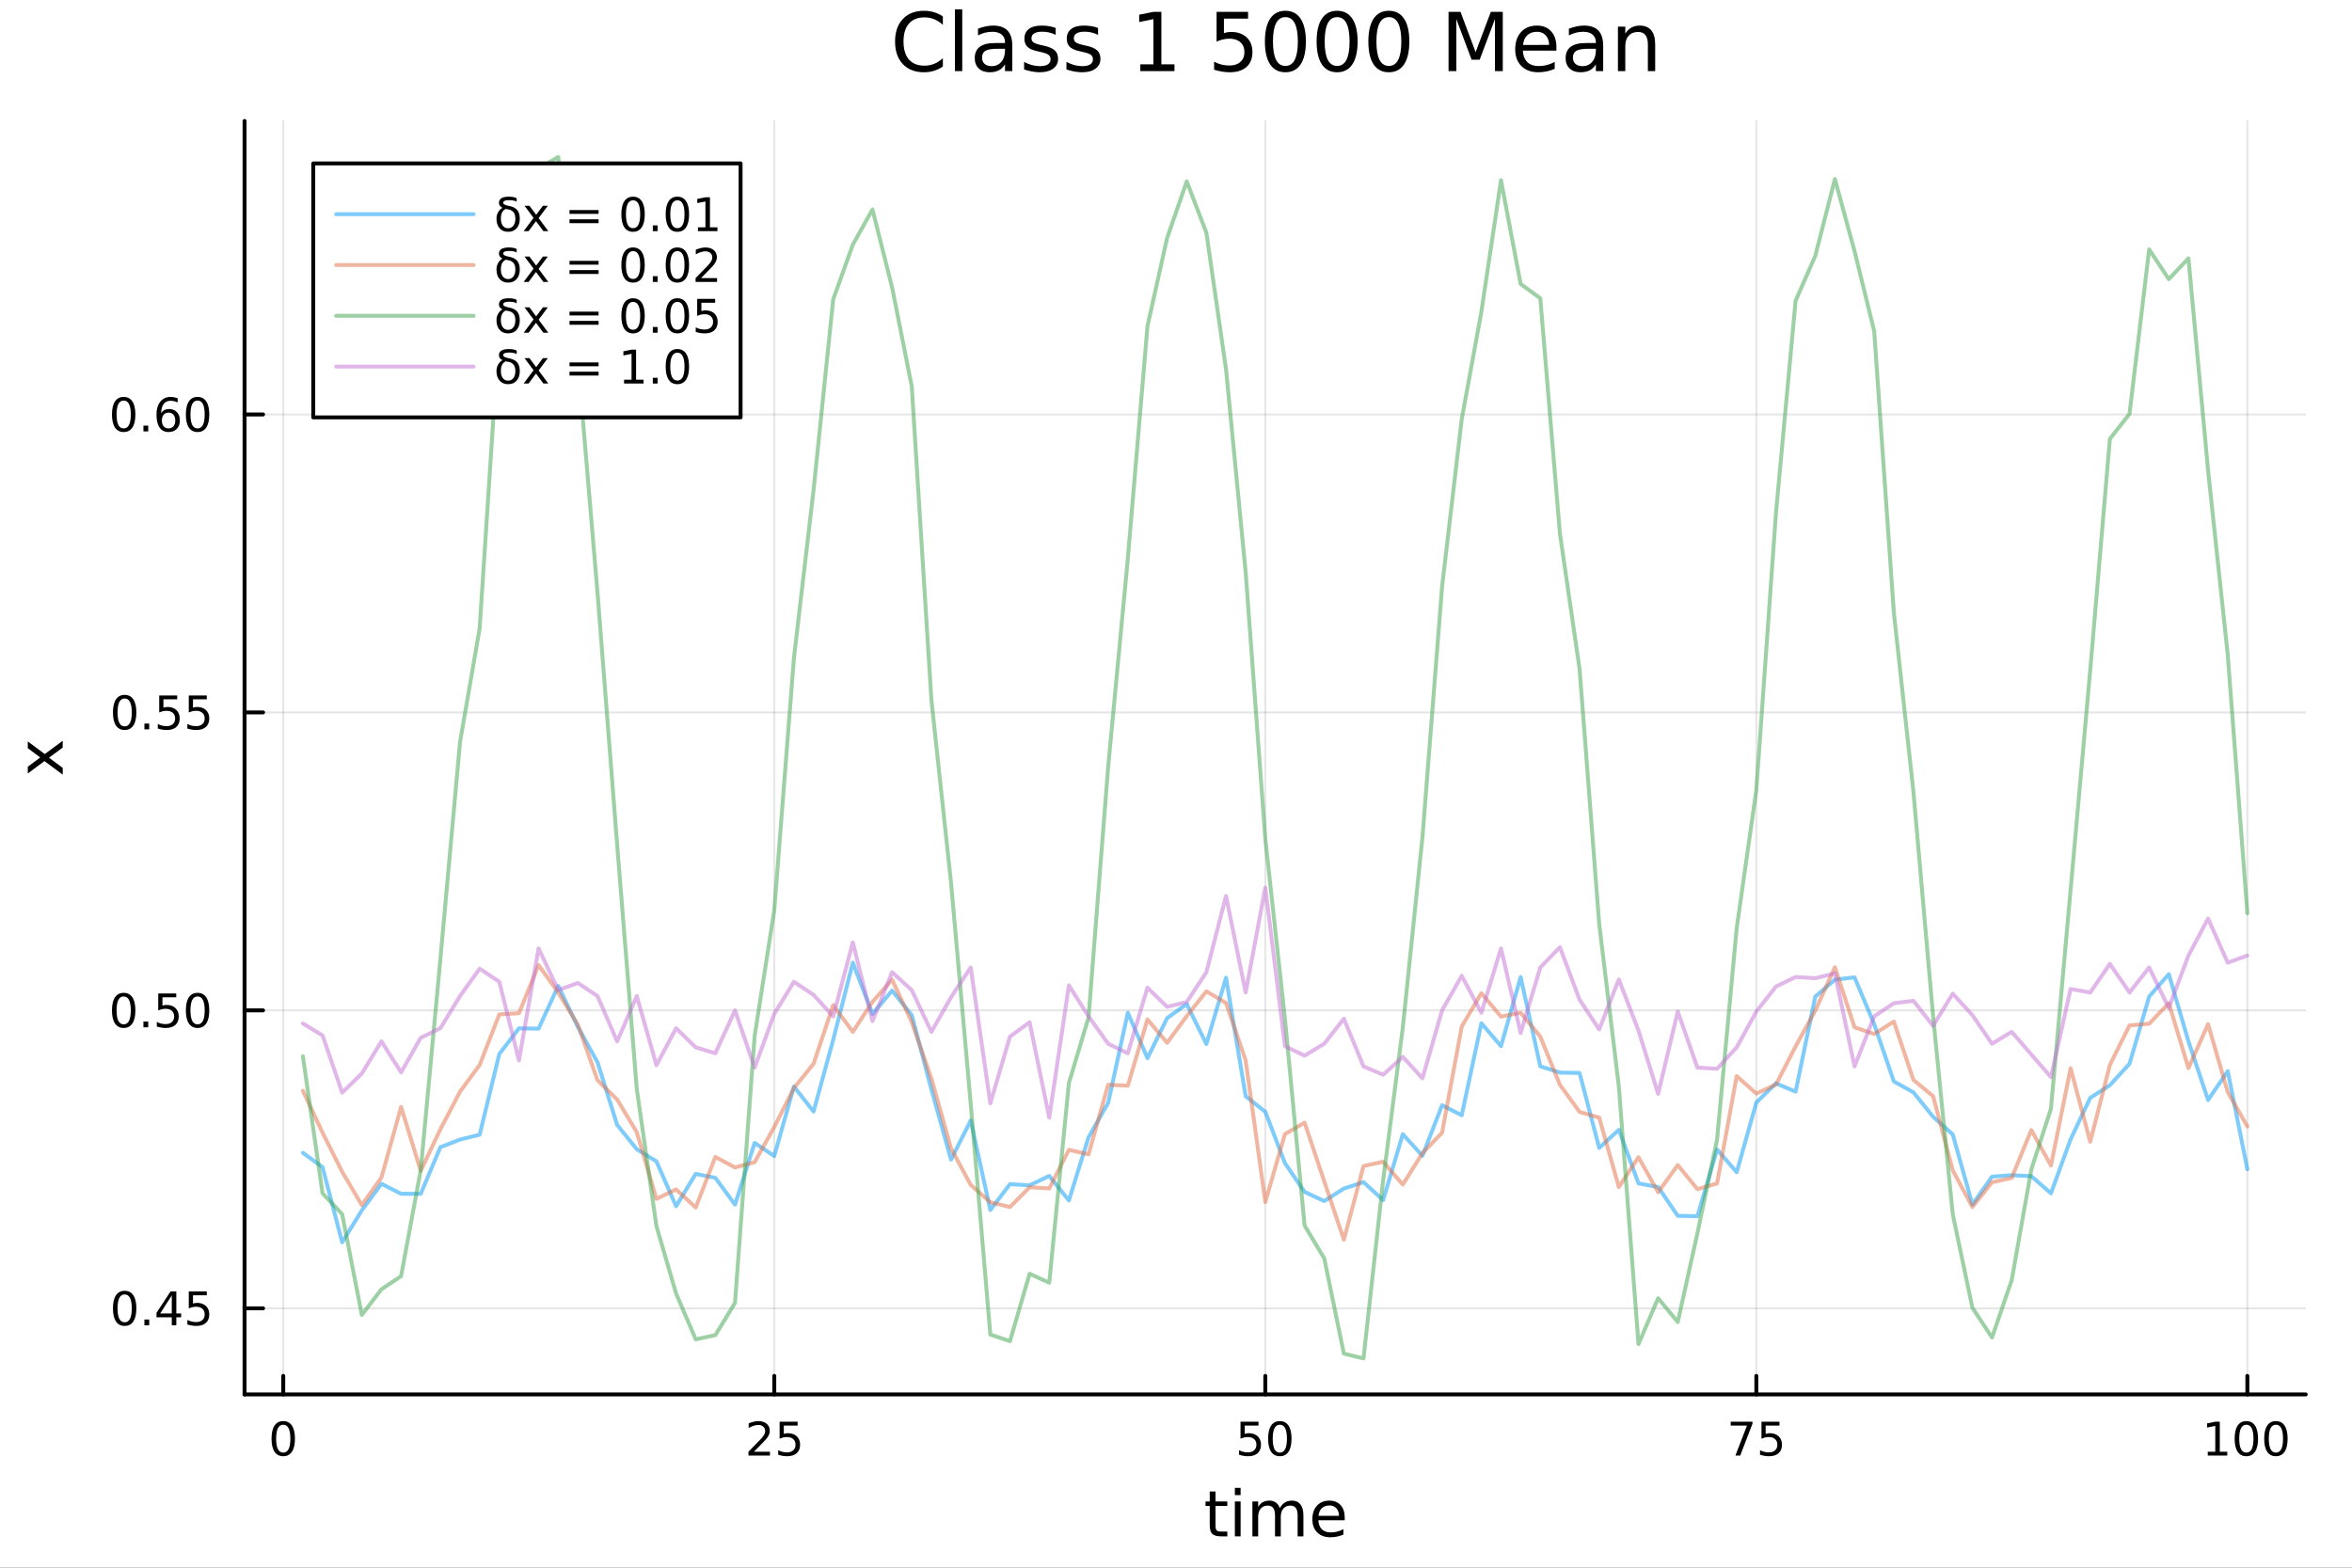 <?xml version="1.0" encoding="utf-8"?>
<svg xmlns="http://www.w3.org/2000/svg" xmlns:xlink="http://www.w3.org/1999/xlink" width="600" height="400" viewBox="0 0 2400 1600">
<rect x="0" y="0" width="2400" height="1600" fill="#333333" stroke="none"/>
<defs>
  <clipPath id="clip030">
    <rect x="0" y="0" width="2400" height="1600"/>
  </clipPath>
</defs>
<path clip-path="url(#clip030)" d="M0 1600 L2400 1600 L2400 8.88178e-14 L0 8.88178e-14  Z" fill="#ffffff" fill-rule="evenodd" fill-opacity="1"/>
<defs>
  <clipPath id="clip031">
    <rect x="480" y="0" width="1681" height="1600"/>
  </clipPath>
</defs>
<path clip-path="url(#clip030)" d="M249.542 1423.18 L2352.76 1423.18 L2352.76 123.472 L249.542 123.472  Z" fill="#ffffff" fill-rule="evenodd" fill-opacity="1"/>
<defs>
  <clipPath id="clip032">
    <rect x="249" y="123" width="2104" height="1301"/>
  </clipPath>
</defs>
<polyline clip-path="url(#clip032)" style="stroke:#000000; stroke-linecap:round; stroke-linejoin:round; stroke-width:2; stroke-opacity:0.1; fill:none" points="289.025,1423.18 289.025,123.472 "/>
<polyline clip-path="url(#clip032)" style="stroke:#000000; stroke-linecap:round; stroke-linejoin:round; stroke-width:2; stroke-opacity:0.1; fill:none" points="790.076,1423.18 790.076,123.472 "/>
<polyline clip-path="url(#clip032)" style="stroke:#000000; stroke-linecap:round; stroke-linejoin:round; stroke-width:2; stroke-opacity:0.1; fill:none" points="1291.13,1423.18 1291.13,123.472 "/>
<polyline clip-path="url(#clip032)" style="stroke:#000000; stroke-linecap:round; stroke-linejoin:round; stroke-width:2; stroke-opacity:0.1; fill:none" points="1792.18,1423.18 1792.18,123.472 "/>
<polyline clip-path="url(#clip032)" style="stroke:#000000; stroke-linecap:round; stroke-linejoin:round; stroke-width:2; stroke-opacity:0.1; fill:none" points="2293.23,1423.18 2293.23,123.472 "/>
<polyline clip-path="url(#clip030)" style="stroke:#000000; stroke-linecap:round; stroke-linejoin:round; stroke-width:4; stroke-opacity:1; fill:none" points="249.542,1423.18 2352.76,1423.18 "/>
<polyline clip-path="url(#clip030)" style="stroke:#000000; stroke-linecap:round; stroke-linejoin:round; stroke-width:4; stroke-opacity:1; fill:none" points="289.025,1423.18 289.025,1404.28 "/>
<polyline clip-path="url(#clip030)" style="stroke:#000000; stroke-linecap:round; stroke-linejoin:round; stroke-width:4; stroke-opacity:1; fill:none" points="790.076,1423.18 790.076,1404.28 "/>
<polyline clip-path="url(#clip030)" style="stroke:#000000; stroke-linecap:round; stroke-linejoin:round; stroke-width:4; stroke-opacity:1; fill:none" points="1291.13,1423.18 1291.13,1404.28 "/>
<polyline clip-path="url(#clip030)" style="stroke:#000000; stroke-linecap:round; stroke-linejoin:round; stroke-width:4; stroke-opacity:1; fill:none" points="1792.18,1423.18 1792.18,1404.28 "/>
<polyline clip-path="url(#clip030)" style="stroke:#000000; stroke-linecap:round; stroke-linejoin:round; stroke-width:4; stroke-opacity:1; fill:none" points="2293.23,1423.18 2293.23,1404.28 "/>
<path clip-path="url(#clip030)" d="M289.025 1454.1 Q285.414 1454.1 283.585 1457.66 Q281.78 1461.2 281.78 1468.33 Q281.78 1475.44 283.585 1479.01 Q285.414 1482.55 289.025 1482.55 Q292.659 1482.55 294.465 1479.01 Q296.293 1475.44 296.293 1468.33 Q296.293 1461.2 294.465 1457.66 Q292.659 1454.1 289.025 1454.1 M289.025 1450.39 Q294.835 1450.39 297.891 1455 Q300.969 1459.58 300.969 1468.33 Q300.969 1477.06 297.891 1481.67 Q294.835 1486.25 289.025 1486.25 Q283.215 1486.25 280.136 1481.67 Q277.081 1477.06 277.081 1468.33 Q277.081 1459.58 280.136 1455 Q283.215 1450.39 289.025 1450.39 Z" fill="#000000" fill-rule="nonzero" fill-opacity="1" /><path clip-path="url(#clip030)" d="M769.347 1481.64 L785.667 1481.64 L785.667 1485.58 L763.722 1485.58 L763.722 1481.64 Q766.384 1478.89 770.968 1474.26 Q775.574 1469.61 776.755 1468.27 Q779 1465.74 779.88 1464.01 Q780.782 1462.25 780.782 1460.56 Q780.782 1457.8 778.838 1456.07 Q776.917 1454.33 773.815 1454.33 Q771.616 1454.33 769.162 1455.09 Q766.732 1455.86 763.954 1457.41 L763.954 1452.69 Q766.778 1451.55 769.232 1450.97 Q771.685 1450.39 773.722 1450.39 Q779.093 1450.39 782.287 1453.08 Q785.482 1455.77 785.482 1460.26 Q785.482 1462.39 784.671 1464.31 Q783.884 1466.2 781.778 1468.8 Q781.199 1469.47 778.097 1472.69 Q774.995 1475.88 769.347 1481.64 Z" fill="#000000" fill-rule="nonzero" fill-opacity="1" /><path clip-path="url(#clip030)" d="M795.528 1451.02 L813.884 1451.02 L813.884 1454.96 L799.81 1454.96 L799.81 1463.43 Q800.829 1463.08 801.847 1462.92 Q802.866 1462.73 803.884 1462.73 Q809.671 1462.73 813.051 1465.9 Q816.43 1469.08 816.43 1474.49 Q816.43 1480.07 812.958 1483.17 Q809.486 1486.25 803.167 1486.25 Q800.991 1486.25 798.722 1485.88 Q796.477 1485.51 794.069 1484.77 L794.069 1480.07 Q796.153 1481.2 798.375 1481.76 Q800.597 1482.32 803.074 1482.32 Q807.079 1482.32 809.417 1480.21 Q811.755 1478.1 811.755 1474.49 Q811.755 1470.88 809.417 1468.77 Q807.079 1466.67 803.074 1466.67 Q801.199 1466.67 799.324 1467.08 Q797.472 1467.5 795.528 1468.38 L795.528 1451.02 Z" fill="#000000" fill-rule="nonzero" fill-opacity="1" /><path clip-path="url(#clip030)" d="M1265.83 1451.02 L1284.18 1451.02 L1284.18 1454.96 L1270.11 1454.96 L1270.11 1463.43 Q1271.13 1463.08 1272.15 1462.92 Q1273.17 1462.73 1274.18 1462.73 Q1279.97 1462.73 1283.35 1465.9 Q1286.73 1469.08 1286.73 1474.49 Q1286.73 1480.07 1283.26 1483.17 Q1279.79 1486.25 1273.47 1486.25 Q1271.29 1486.25 1269.02 1485.88 Q1266.78 1485.51 1264.37 1484.77 L1264.37 1480.07 Q1266.45 1481.2 1268.67 1481.76 Q1270.9 1482.32 1273.37 1482.32 Q1277.38 1482.32 1279.72 1480.21 Q1282.05 1478.1 1282.05 1474.49 Q1282.05 1470.88 1279.72 1468.77 Q1277.38 1466.67 1273.37 1466.67 Q1271.5 1466.67 1269.62 1467.08 Q1267.77 1467.5 1265.83 1468.38 L1265.83 1451.02 Z" fill="#000000" fill-rule="nonzero" fill-opacity="1" /><path clip-path="url(#clip030)" d="M1305.94 1454.1 Q1302.33 1454.1 1300.5 1457.66 Q1298.7 1461.2 1298.7 1468.33 Q1298.7 1475.44 1300.5 1479.01 Q1302.33 1482.55 1305.94 1482.55 Q1309.58 1482.55 1311.38 1479.01 Q1313.21 1475.44 1313.21 1468.33 Q1313.21 1461.2 1311.38 1457.66 Q1309.58 1454.1 1305.94 1454.1 M1305.94 1450.39 Q1311.75 1450.39 1314.81 1455 Q1317.89 1459.58 1317.89 1468.33 Q1317.89 1477.06 1314.81 1481.67 Q1311.75 1486.25 1305.94 1486.25 Q1300.13 1486.25 1297.05 1481.67 Q1294 1477.06 1294 1468.33 Q1294 1459.58 1297.05 1455 Q1300.13 1450.39 1305.94 1450.39 Z" fill="#000000" fill-rule="nonzero" fill-opacity="1" /><path clip-path="url(#clip030)" d="M1766.03 1451.02 L1788.26 1451.02 L1788.26 1453.01 L1775.71 1485.58 L1770.83 1485.58 L1782.63 1454.96 L1766.03 1454.96 L1766.03 1451.02 Z" fill="#000000" fill-rule="nonzero" fill-opacity="1" /><path clip-path="url(#clip030)" d="M1797.42 1451.02 L1815.78 1451.02 L1815.78 1454.96 L1801.7 1454.96 L1801.7 1463.43 Q1802.72 1463.08 1803.74 1462.92 Q1804.76 1462.73 1805.78 1462.73 Q1811.57 1462.73 1814.95 1465.9 Q1818.33 1469.08 1818.33 1474.49 Q1818.33 1480.07 1814.85 1483.17 Q1811.38 1486.25 1805.06 1486.25 Q1802.89 1486.25 1800.62 1485.88 Q1798.37 1485.51 1795.96 1484.77 L1795.96 1480.07 Q1798.05 1481.2 1800.27 1481.76 Q1802.49 1482.32 1804.97 1482.32 Q1808.97 1482.32 1811.31 1480.21 Q1813.65 1478.1 1813.65 1474.49 Q1813.65 1470.88 1811.31 1468.77 Q1808.97 1466.67 1804.97 1466.67 Q1803.09 1466.67 1801.22 1467.08 Q1799.37 1467.5 1797.42 1468.38 L1797.42 1451.02 Z" fill="#000000" fill-rule="nonzero" fill-opacity="1" /><path clip-path="url(#clip030)" d="M2252.84 1481.64 L2260.48 1481.64 L2260.48 1455.28 L2252.17 1456.95 L2252.17 1452.69 L2260.43 1451.02 L2265.11 1451.02 L2265.11 1481.64 L2272.74 1481.64 L2272.74 1485.58 L2252.84 1485.58 L2252.84 1481.64 Z" fill="#000000" fill-rule="nonzero" fill-opacity="1" /><path clip-path="url(#clip030)" d="M2292.19 1454.1 Q2288.58 1454.1 2286.75 1457.66 Q2284.94 1461.2 2284.94 1468.33 Q2284.94 1475.44 2286.75 1479.01 Q2288.58 1482.55 2292.19 1482.55 Q2295.82 1482.55 2297.63 1479.01 Q2299.46 1475.44 2299.46 1468.33 Q2299.46 1461.2 2297.63 1457.66 Q2295.82 1454.1 2292.19 1454.1 M2292.19 1450.39 Q2298 1450.39 2301.06 1455 Q2304.13 1459.58 2304.13 1468.33 Q2304.13 1477.06 2301.06 1481.67 Q2298 1486.25 2292.19 1486.25 Q2286.38 1486.25 2283.3 1481.67 Q2280.24 1477.06 2280.24 1468.33 Q2280.24 1459.58 2283.3 1455 Q2286.38 1450.39 2292.19 1450.39 Z" fill="#000000" fill-rule="nonzero" fill-opacity="1" /><path clip-path="url(#clip030)" d="M2322.35 1454.1 Q2318.74 1454.1 2316.91 1457.66 Q2315.11 1461.2 2315.11 1468.33 Q2315.11 1475.44 2316.91 1479.01 Q2318.74 1482.55 2322.35 1482.55 Q2325.99 1482.55 2327.79 1479.01 Q2329.62 1475.44 2329.62 1468.33 Q2329.62 1461.2 2327.79 1457.66 Q2325.99 1454.1 2322.35 1454.1 M2322.35 1450.39 Q2328.16 1450.39 2331.22 1455 Q2334.3 1459.58 2334.3 1468.33 Q2334.3 1477.06 2331.22 1481.67 Q2328.16 1486.25 2322.35 1486.25 Q2316.54 1486.25 2313.46 1481.67 Q2310.41 1477.06 2310.41 1468.33 Q2310.41 1459.58 2313.46 1455 Q2316.54 1450.39 2322.35 1450.39 Z" fill="#000000" fill-rule="nonzero" fill-opacity="1" /><path clip-path="url(#clip030)" d="M1240.31 1522.27 L1240.31 1532.4 L1252.37 1532.4 L1252.37 1536.95 L1240.31 1536.95 L1240.31 1556.3 Q1240.31 1560.66 1241.49 1561.9 Q1242.7 1563.14 1246.36 1563.14 L1252.37 1563.14 L1252.37 1568.04 L1246.36 1568.04 Q1239.58 1568.04 1237 1565.53 Q1234.42 1562.98 1234.42 1556.3 L1234.42 1536.95 L1230.12 1536.95 L1230.12 1532.4 L1234.42 1532.4 L1234.42 1522.27 L1240.31 1522.27 Z" fill="#000000" fill-rule="nonzero" fill-opacity="1" /><path clip-path="url(#clip030)" d="M1260.07 1532.4 L1265.93 1532.4 L1265.93 1568.04 L1260.07 1568.04 L1260.07 1532.4 M1260.07 1518.52 L1265.93 1518.52 L1265.93 1525.93 L1260.07 1525.93 L1260.07 1518.52 Z" fill="#000000" fill-rule="nonzero" fill-opacity="1" /><path clip-path="url(#clip030)" d="M1305.94 1539.24 Q1308.14 1535.29 1311.19 1533.41 Q1314.25 1531.54 1318.38 1531.54 Q1323.95 1531.54 1326.98 1535.45 Q1330 1539.33 1330 1546.53 L1330 1568.04 L1324.11 1568.04 L1324.11 1546.72 Q1324.11 1541.59 1322.3 1539.11 Q1320.48 1536.63 1316.76 1536.63 Q1312.21 1536.63 1309.57 1539.65 Q1306.93 1542.68 1306.93 1547.9 L1306.93 1568.04 L1301.04 1568.04 L1301.04 1546.72 Q1301.04 1541.56 1299.22 1539.11 Q1297.41 1536.63 1293.62 1536.63 Q1289.13 1536.63 1286.49 1539.68 Q1283.85 1542.71 1283.85 1547.9 L1283.85 1568.04 L1277.96 1568.04 L1277.96 1532.4 L1283.85 1532.4 L1283.85 1537.93 Q1285.86 1534.66 1288.66 1533.1 Q1291.46 1531.54 1295.31 1531.54 Q1299.19 1531.54 1301.9 1533.51 Q1304.63 1535.48 1305.94 1539.24 Z" fill="#000000" fill-rule="nonzero" fill-opacity="1" /><path clip-path="url(#clip030)" d="M1372.17 1548.76 L1372.17 1551.62 L1345.25 1551.62 Q1345.63 1557.67 1348.88 1560.85 Q1352.15 1564 1357.98 1564 Q1361.35 1564 1364.5 1563.17 Q1367.69 1562.35 1370.81 1560.69 L1370.81 1566.23 Q1367.65 1567.57 1364.34 1568.27 Q1361.03 1568.97 1357.63 1568.97 Q1349.1 1568.97 1344.1 1564 Q1339.14 1559.04 1339.14 1550.57 Q1339.14 1541.82 1343.85 1536.69 Q1348.59 1531.54 1356.61 1531.54 Q1363.8 1531.54 1367.97 1536.18 Q1372.17 1540.8 1372.17 1548.76 M1366.32 1547.04 Q1366.25 1542.23 1363.61 1539.37 Q1361 1536.5 1356.67 1536.5 Q1351.77 1536.5 1348.81 1539.27 Q1345.88 1542.04 1345.44 1547.07 L1366.32 1547.04 Z" fill="#000000" fill-rule="nonzero" fill-opacity="1" /><polyline clip-path="url(#clip032)" style="stroke:#000000; stroke-linecap:round; stroke-linejoin:round; stroke-width:2; stroke-opacity:0.1; fill:none" points="249.542,1335.31 2352.76,1335.31 "/>
<polyline clip-path="url(#clip032)" style="stroke:#000000; stroke-linecap:round; stroke-linejoin:round; stroke-width:2; stroke-opacity:0.1; fill:none" points="249.542,1031.2 2352.76,1031.2 "/>
<polyline clip-path="url(#clip032)" style="stroke:#000000; stroke-linecap:round; stroke-linejoin:round; stroke-width:2; stroke-opacity:0.1; fill:none" points="249.542,727.102 2352.76,727.102 "/>
<polyline clip-path="url(#clip032)" style="stroke:#000000; stroke-linecap:round; stroke-linejoin:round; stroke-width:2; stroke-opacity:0.1; fill:none" points="249.542,423 2352.76,423 "/>
<polyline clip-path="url(#clip030)" style="stroke:#000000; stroke-linecap:round; stroke-linejoin:round; stroke-width:4; stroke-opacity:1; fill:none" points="249.542,1423.18 249.542,123.472 "/>
<polyline clip-path="url(#clip030)" style="stroke:#000000; stroke-linecap:round; stroke-linejoin:round; stroke-width:4; stroke-opacity:1; fill:none" points="249.542,1335.31 268.44,1335.31 "/>
<polyline clip-path="url(#clip030)" style="stroke:#000000; stroke-linecap:round; stroke-linejoin:round; stroke-width:4; stroke-opacity:1; fill:none" points="249.542,1031.2 268.44,1031.2 "/>
<polyline clip-path="url(#clip030)" style="stroke:#000000; stroke-linecap:round; stroke-linejoin:round; stroke-width:4; stroke-opacity:1; fill:none" points="249.542,727.102 268.44,727.102 "/>
<polyline clip-path="url(#clip030)" style="stroke:#000000; stroke-linecap:round; stroke-linejoin:round; stroke-width:4; stroke-opacity:1; fill:none" points="249.542,423 268.44,423 "/>
<path clip-path="url(#clip030)" d="M127.2 1321.11 Q123.589 1321.11 121.76 1324.67 Q119.955 1328.21 119.955 1335.34 Q119.955 1342.45 121.76 1346.01 Q123.589 1349.55 127.2 1349.55 Q130.834 1349.55 132.64 1346.01 Q134.468 1342.45 134.468 1335.34 Q134.468 1328.21 132.64 1324.67 Q130.834 1321.11 127.2 1321.11 M127.2 1317.4 Q133.01 1317.4 136.066 1322.01 Q139.144 1326.59 139.144 1335.34 Q139.144 1344.07 136.066 1348.67 Q133.01 1353.26 127.2 1353.26 Q121.39 1353.26 118.311 1348.67 Q115.256 1344.07 115.256 1335.34 Q115.256 1326.59 118.311 1322.01 Q121.39 1317.4 127.2 1317.4 Z" fill="#000000" fill-rule="nonzero" fill-opacity="1" /><path clip-path="url(#clip030)" d="M147.362 1346.71 L152.246 1346.71 L152.246 1352.59 L147.362 1352.59 L147.362 1346.71 Z" fill="#000000" fill-rule="nonzero" fill-opacity="1" /><path clip-path="url(#clip030)" d="M175.278 1322.1 L163.473 1340.55 L175.278 1340.55 L175.278 1322.1 M174.052 1318.03 L179.931 1318.03 L179.931 1340.55 L184.862 1340.55 L184.862 1344.44 L179.931 1344.44 L179.931 1352.59 L175.278 1352.59 L175.278 1344.44 L159.677 1344.44 L159.677 1339.92 L174.052 1318.03 Z" fill="#000000" fill-rule="nonzero" fill-opacity="1" /><path clip-path="url(#clip030)" d="M192.639 1318.03 L210.996 1318.03 L210.996 1321.96 L196.922 1321.96 L196.922 1330.43 Q197.94 1330.09 198.959 1329.92 Q199.977 1329.74 200.996 1329.74 Q206.783 1329.74 210.162 1332.91 Q213.542 1336.08 213.542 1341.5 Q213.542 1347.08 210.07 1350.18 Q206.598 1353.26 200.278 1353.26 Q198.102 1353.26 195.834 1352.89 Q193.588 1352.52 191.181 1351.78 L191.181 1347.08 Q193.264 1348.21 195.487 1348.77 Q197.709 1349.32 200.186 1349.32 Q204.19 1349.32 206.528 1347.22 Q208.866 1345.11 208.866 1341.5 Q208.866 1337.89 206.528 1335.78 Q204.19 1333.67 200.186 1333.67 Q198.311 1333.67 196.436 1334.09 Q194.584 1334.51 192.639 1335.39 L192.639 1318.03 Z" fill="#000000" fill-rule="nonzero" fill-opacity="1" /><path clip-path="url(#clip030)" d="M126.205 1017 Q122.593 1017 120.765 1020.57 Q118.959 1024.11 118.959 1031.24 Q118.959 1038.35 120.765 1041.91 Q122.593 1045.45 126.205 1045.45 Q129.839 1045.45 131.644 1041.91 Q133.473 1038.35 133.473 1031.24 Q133.473 1024.11 131.644 1020.57 Q129.839 1017 126.205 1017 M126.205 1013.3 Q132.015 1013.3 135.07 1017.91 Q138.149 1022.49 138.149 1031.24 Q138.149 1039.97 135.07 1044.57 Q132.015 1049.16 126.205 1049.16 Q120.394 1049.16 117.316 1044.57 Q114.26 1039.97 114.26 1031.24 Q114.26 1022.49 117.316 1017.91 Q120.394 1013.3 126.205 1013.3 Z" fill="#000000" fill-rule="nonzero" fill-opacity="1" /><path clip-path="url(#clip030)" d="M146.366 1042.6 L151.251 1042.6 L151.251 1048.48 L146.366 1048.48 L146.366 1042.6 Z" fill="#000000" fill-rule="nonzero" fill-opacity="1" /><path clip-path="url(#clip030)" d="M161.482 1013.92 L179.839 1013.92 L179.839 1017.86 L165.765 1017.86 L165.765 1026.33 Q166.783 1025.98 167.802 1025.82 Q168.82 1025.64 169.839 1025.64 Q175.626 1025.64 179.005 1028.81 Q182.385 1031.98 182.385 1037.4 Q182.385 1042.98 178.913 1046.08 Q175.44 1049.16 169.121 1049.16 Q166.945 1049.16 164.677 1048.79 Q162.431 1048.42 160.024 1047.67 L160.024 1042.98 Q162.107 1044.11 164.329 1044.67 Q166.552 1045.22 169.028 1045.22 Q173.033 1045.22 175.371 1043.11 Q177.709 1041.01 177.709 1037.4 Q177.709 1033.79 175.371 1031.68 Q173.033 1029.57 169.028 1029.57 Q167.153 1029.57 165.278 1029.99 Q163.427 1030.41 161.482 1031.29 L161.482 1013.92 Z" fill="#000000" fill-rule="nonzero" fill-opacity="1" /><path clip-path="url(#clip030)" d="M201.598 1017 Q197.987 1017 196.158 1020.57 Q194.352 1024.11 194.352 1031.24 Q194.352 1038.35 196.158 1041.91 Q197.987 1045.45 201.598 1045.45 Q205.232 1045.45 207.037 1041.91 Q208.866 1038.35 208.866 1031.24 Q208.866 1024.11 207.037 1020.57 Q205.232 1017 201.598 1017 M201.598 1013.3 Q207.408 1013.3 210.463 1017.91 Q213.542 1022.49 213.542 1031.24 Q213.542 1039.97 210.463 1044.57 Q207.408 1049.16 201.598 1049.16 Q195.787 1049.16 192.709 1044.57 Q189.653 1039.97 189.653 1031.24 Q189.653 1022.49 192.709 1017.91 Q195.787 1013.3 201.598 1013.3 Z" fill="#000000" fill-rule="nonzero" fill-opacity="1" /><path clip-path="url(#clip030)" d="M127.2 712.901 Q123.589 712.901 121.76 716.466 Q119.955 720.008 119.955 727.137 Q119.955 734.244 121.76 737.808 Q123.589 741.35 127.2 741.35 Q130.834 741.35 132.64 737.808 Q134.468 734.244 134.468 727.137 Q134.468 720.008 132.64 716.466 Q130.834 712.901 127.2 712.901 M127.2 709.197 Q133.01 709.197 136.066 713.804 Q139.144 718.387 139.144 727.137 Q139.144 735.864 136.066 740.47 Q133.01 745.054 127.2 745.054 Q121.39 745.054 118.311 740.47 Q115.256 735.864 115.256 727.137 Q115.256 718.387 118.311 713.804 Q121.39 709.197 127.2 709.197 Z" fill="#000000" fill-rule="nonzero" fill-opacity="1" /><path clip-path="url(#clip030)" d="M147.362 738.503 L152.246 738.503 L152.246 744.382 L147.362 744.382 L147.362 738.503 Z" fill="#000000" fill-rule="nonzero" fill-opacity="1" /><path clip-path="url(#clip030)" d="M162.477 709.822 L180.834 709.822 L180.834 713.758 L166.76 713.758 L166.76 722.23 Q167.778 721.883 168.797 721.721 Q169.815 721.535 170.834 721.535 Q176.621 721.535 180.001 724.707 Q183.38 727.878 183.38 733.295 Q183.38 738.873 179.908 741.975 Q176.436 745.054 170.116 745.054 Q167.94 745.054 165.672 744.683 Q163.427 744.313 161.019 743.572 L161.019 738.873 Q163.102 740.008 165.325 740.563 Q167.547 741.119 170.024 741.119 Q174.028 741.119 176.366 739.012 Q178.704 736.906 178.704 733.295 Q178.704 729.683 176.366 727.577 Q174.028 725.471 170.024 725.471 Q168.149 725.471 166.274 725.887 Q164.422 726.304 162.477 727.183 L162.477 709.822 Z" fill="#000000" fill-rule="nonzero" fill-opacity="1" /><path clip-path="url(#clip030)" d="M192.639 709.822 L210.996 709.822 L210.996 713.758 L196.922 713.758 L196.922 722.23 Q197.94 721.883 198.959 721.721 Q199.977 721.535 200.996 721.535 Q206.783 721.535 210.162 724.707 Q213.542 727.878 213.542 733.295 Q213.542 738.873 210.07 741.975 Q206.598 745.054 200.278 745.054 Q198.102 745.054 195.834 744.683 Q193.588 744.313 191.181 743.572 L191.181 738.873 Q193.264 740.008 195.487 740.563 Q197.709 741.119 200.186 741.119 Q204.19 741.119 206.528 739.012 Q208.866 736.906 208.866 733.295 Q208.866 729.683 206.528 727.577 Q204.19 725.471 200.186 725.471 Q198.311 725.471 196.436 725.887 Q194.584 726.304 192.639 727.183 L192.639 709.822 Z" fill="#000000" fill-rule="nonzero" fill-opacity="1" /><path clip-path="url(#clip030)" d="M126.205 408.799 Q122.593 408.799 120.765 412.364 Q118.959 415.906 118.959 423.035 Q118.959 430.142 120.765 433.706 Q122.593 437.248 126.205 437.248 Q129.839 437.248 131.644 433.706 Q133.473 430.142 133.473 423.035 Q133.473 415.906 131.644 412.364 Q129.839 408.799 126.205 408.799 M126.205 405.095 Q132.015 405.095 135.07 409.702 Q138.149 414.285 138.149 423.035 Q138.149 431.762 135.07 436.368 Q132.015 440.952 126.205 440.952 Q120.394 440.952 117.316 436.368 Q114.26 431.762 114.26 423.035 Q114.26 414.285 117.316 409.702 Q120.394 405.095 126.205 405.095 Z" fill="#000000" fill-rule="nonzero" fill-opacity="1" /><path clip-path="url(#clip030)" d="M146.366 434.401 L151.251 434.401 L151.251 440.28 L146.366 440.28 L146.366 434.401 Z" fill="#000000" fill-rule="nonzero" fill-opacity="1" /><path clip-path="url(#clip030)" d="M172.014 421.137 Q168.866 421.137 167.015 423.29 Q165.186 425.443 165.186 429.193 Q165.186 432.919 167.015 435.095 Q168.866 437.248 172.014 437.248 Q175.163 437.248 176.991 435.095 Q178.843 432.919 178.843 429.193 Q178.843 425.443 176.991 423.29 Q175.163 421.137 172.014 421.137 M181.297 406.484 L181.297 410.744 Q179.538 409.91 177.732 409.47 Q175.95 409.031 174.19 409.031 Q169.561 409.031 167.107 412.156 Q164.677 415.281 164.329 421.6 Q165.695 419.586 167.755 418.521 Q169.815 417.433 172.292 417.433 Q177.501 417.433 180.51 420.605 Q183.542 423.753 183.542 429.193 Q183.542 434.517 180.394 437.734 Q177.246 440.952 172.014 440.952 Q166.019 440.952 162.848 436.368 Q159.677 431.762 159.677 423.035 Q159.677 414.841 163.565 409.98 Q167.454 405.095 174.005 405.095 Q175.764 405.095 177.547 405.443 Q179.352 405.79 181.297 406.484 Z" fill="#000000" fill-rule="nonzero" fill-opacity="1" /><path clip-path="url(#clip030)" d="M201.598 408.799 Q197.987 408.799 196.158 412.364 Q194.352 415.906 194.352 423.035 Q194.352 430.142 196.158 433.706 Q197.987 437.248 201.598 437.248 Q205.232 437.248 207.037 433.706 Q208.866 430.142 208.866 423.035 Q208.866 415.906 207.037 412.364 Q205.232 408.799 201.598 408.799 M201.598 405.095 Q207.408 405.095 210.463 409.702 Q213.542 414.285 213.542 423.035 Q213.542 431.762 210.463 436.368 Q207.408 440.952 201.598 440.952 Q195.787 440.952 192.709 436.368 Q189.653 431.762 189.653 423.035 Q189.653 414.285 192.709 409.702 Q195.787 405.095 201.598 405.095 Z" fill="#000000" fill-rule="nonzero" fill-opacity="1" /><path clip-path="url(#clip030)" d="M28.356 756.711 L45.703 769.602 L64.004 756.043 L64.004 762.95 L50 773.326 L64.004 783.702 L64.004 790.609 L45.353 776.763 L28.356 789.431 L28.356 782.524 L41.056 773.071 L28.356 763.618 L28.356 756.711 Z" fill="#000000" fill-rule="nonzero" fill-opacity="1" /><path clip-path="url(#clip030)" d="M962.109 16.755 L962.109 25.383 Q957.977 21.535 953.278 19.631 Q948.619 17.727 943.353 17.727 Q932.983 17.727 927.473 24.087 Q921.964 30.406 921.964 42.397 Q921.964 54.347 927.473 60.707 Q932.983 67.026 943.353 67.026 Q948.619 67.026 953.278 65.122 Q957.977 63.218 962.109 59.37 L962.109 67.918 Q957.815 70.834 952.994 72.292 Q948.214 73.751 942.867 73.751 Q929.134 73.751 921.235 65.365 Q913.336 56.94 913.336 42.397 Q913.336 27.814 921.235 19.428 Q929.134 11.002 942.867 11.002 Q948.295 11.002 953.075 12.461 Q957.896 13.878 962.109 16.755 Z" fill="#000000" fill-rule="nonzero" fill-opacity="1" /><path clip-path="url(#clip030)" d="M974.423 9.544 L981.877 9.544 L981.877 72.576 L974.423 72.576 L974.423 9.544 Z" fill="#000000" fill-rule="nonzero" fill-opacity="1" /><path clip-path="url(#clip030)" d="M1018.09 49.769 Q1009.06 49.769 1005.57 51.835 Q1002.09 53.901 1002.09 58.884 Q1002.09 62.854 1004.68 65.203 Q1007.32 67.512 1011.81 67.512 Q1018.01 67.512 1021.74 63.137 Q1025.51 58.722 1025.51 51.43 L1025.51 49.769 L1018.09 49.769 M1032.96 46.691 L1032.96 72.576 L1025.51 72.576 L1025.51 65.689 Q1022.95 69.821 1019.15 71.806 Q1015.34 73.751 1009.83 73.751 Q1002.86 73.751 998.729 69.862 Q994.637 65.933 994.637 59.37 Q994.637 51.714 999.741 47.825 Q1004.89 43.936 1015.05 43.936 L1025.51 43.936 L1025.51 43.207 Q1025.51 38.062 1022.1 35.267 Q1018.74 32.431 1012.62 32.431 Q1008.73 32.431 1005.05 33.363 Q1001.36 34.295 997.959 36.158 L997.959 29.272 Q1002.05 27.692 1005.9 26.922 Q1009.75 26.112 1013.39 26.112 Q1023.24 26.112 1028.1 31.216 Q1032.96 36.32 1032.96 46.691 Z" fill="#000000" fill-rule="nonzero" fill-opacity="1" /><path clip-path="url(#clip030)" d="M1077.24 28.543 L1077.24 35.591 Q1074.08 33.971 1070.67 33.161 Q1067.27 32.35 1063.62 32.35 Q1058.07 32.35 1055.28 34.052 Q1052.52 35.753 1052.52 39.156 Q1052.52 41.749 1054.51 43.248 Q1056.49 44.706 1062.49 46.043 L1065.04 46.61 Q1072.98 48.311 1076.3 51.43 Q1079.67 54.509 1079.67 60.059 Q1079.67 66.378 1074.64 70.064 Q1069.66 73.751 1060.91 73.751 Q1057.26 73.751 1053.29 73.022 Q1049.37 72.333 1044.99 70.915 L1044.99 63.218 Q1049.12 65.365 1053.13 66.459 Q1057.14 67.512 1061.07 67.512 Q1066.34 67.512 1069.17 65.73 Q1072.01 63.907 1072.01 60.626 Q1072.01 57.588 1069.94 55.967 Q1067.92 54.347 1060.99 52.848 L1058.4 52.24 Q1051.47 50.782 1048.39 47.785 Q1045.31 44.746 1045.31 39.48 Q1045.31 33.08 1049.85 29.596 Q1054.39 26.112 1062.73 26.112 Q1066.86 26.112 1070.51 26.72 Q1074.16 27.327 1077.24 28.543 Z" fill="#000000" fill-rule="nonzero" fill-opacity="1" /><path clip-path="url(#clip030)" d="M1120.46 28.543 L1120.46 35.591 Q1117.3 33.971 1113.9 33.161 Q1110.49 32.35 1106.85 32.35 Q1101.3 32.35 1098.5 34.052 Q1095.75 35.753 1095.75 39.156 Q1095.75 41.749 1097.73 43.248 Q1099.72 44.706 1105.71 46.043 L1108.27 46.61 Q1116.2 48.311 1119.53 51.43 Q1122.89 54.509 1122.89 60.059 Q1122.89 66.378 1117.87 70.064 Q1112.88 73.751 1104.13 73.751 Q1100.49 73.751 1096.52 73.022 Q1092.59 72.333 1088.21 70.915 L1088.21 63.218 Q1092.35 65.365 1096.36 66.459 Q1100.37 67.512 1104.3 67.512 Q1109.56 67.512 1112.4 65.73 Q1115.23 63.907 1115.23 60.626 Q1115.23 57.588 1113.17 55.967 Q1111.14 54.347 1104.21 52.848 L1101.62 52.24 Q1094.69 50.782 1091.62 47.785 Q1088.54 44.746 1088.54 39.48 Q1088.54 33.08 1093.07 29.596 Q1097.61 26.112 1105.96 26.112 Q1110.09 26.112 1113.73 26.72 Q1117.38 27.327 1120.46 28.543 Z" fill="#000000" fill-rule="nonzero" fill-opacity="1" /><path clip-path="url(#clip030)" d="M1163.6 65.689 L1176.97 65.689 L1176.97 19.55 L1162.43 22.466 L1162.43 15.013 L1176.89 12.096 L1185.07 12.096 L1185.07 65.689 L1198.44 65.689 L1198.44 72.576 L1163.6 72.576 L1163.6 65.689 Z" fill="#000000" fill-rule="nonzero" fill-opacity="1" /><path clip-path="url(#clip030)" d="M1241.42 12.096 L1273.54 12.096 L1273.54 18.983 L1248.91 18.983 L1248.91 33.809 Q1250.69 33.201 1252.48 32.918 Q1254.26 32.594 1256.04 32.594 Q1266.17 32.594 1272.08 38.143 Q1278 43.693 1278 53.172 Q1278 62.935 1271.92 68.363 Q1265.85 73.751 1254.79 73.751 Q1250.98 73.751 1247.01 73.103 Q1243.08 72.454 1238.87 71.158 L1238.87 62.935 Q1242.51 64.92 1246.4 65.892 Q1250.29 66.864 1254.62 66.864 Q1261.63 66.864 1265.72 63.178 Q1269.82 59.492 1269.82 53.172 Q1269.82 46.853 1265.72 43.166 Q1261.63 39.48 1254.62 39.48 Q1251.34 39.48 1248.06 40.209 Q1244.82 40.938 1241.42 42.478 L1241.42 12.096 Z" fill="#000000" fill-rule="nonzero" fill-opacity="1" /><path clip-path="url(#clip030)" d="M1311.62 17.484 Q1305.3 17.484 1302.1 23.722 Q1298.94 29.92 1298.94 42.397 Q1298.94 54.833 1302.1 61.071 Q1305.3 67.269 1311.62 67.269 Q1317.98 67.269 1321.14 61.071 Q1324.34 54.833 1324.34 42.397 Q1324.34 29.92 1321.14 23.722 Q1317.98 17.484 1311.62 17.484 M1311.62 11.002 Q1321.79 11.002 1327.14 19.064 Q1332.52 27.084 1332.52 42.397 Q1332.52 57.669 1327.14 65.73 Q1321.79 73.751 1311.62 73.751 Q1301.45 73.751 1296.07 65.73 Q1290.72 57.669 1290.72 42.397 Q1290.72 27.084 1296.07 19.064 Q1301.45 11.002 1311.62 11.002 Z" fill="#000000" fill-rule="nonzero" fill-opacity="1" /><path clip-path="url(#clip030)" d="M1364.4 17.484 Q1358.08 17.484 1354.88 23.722 Q1351.72 29.92 1351.72 42.397 Q1351.72 54.833 1354.88 61.071 Q1358.08 67.269 1364.4 67.269 Q1370.76 67.269 1373.92 61.071 Q1377.12 54.833 1377.12 42.397 Q1377.12 29.92 1373.92 23.722 Q1370.76 17.484 1364.4 17.484 M1364.4 11.002 Q1374.57 11.002 1379.92 19.064 Q1385.31 27.084 1385.31 42.397 Q1385.31 57.669 1379.92 65.73 Q1374.57 73.751 1364.4 73.751 Q1354.24 73.751 1348.85 65.73 Q1343.5 57.669 1343.5 42.397 Q1343.5 27.084 1348.85 19.064 Q1354.24 11.002 1364.4 11.002 Z" fill="#000000" fill-rule="nonzero" fill-opacity="1" /><path clip-path="url(#clip030)" d="M1417.19 17.484 Q1410.87 17.484 1407.67 23.722 Q1404.51 29.92 1404.51 42.397 Q1404.51 54.833 1407.67 61.071 Q1410.87 67.269 1417.19 67.269 Q1423.55 67.269 1426.71 61.071 Q1429.91 54.833 1429.91 42.397 Q1429.91 29.92 1426.71 23.722 Q1423.55 17.484 1417.19 17.484 M1417.19 11.002 Q1427.35 11.002 1432.7 19.064 Q1438.09 27.084 1438.09 42.397 Q1438.09 57.669 1432.7 65.73 Q1427.35 73.751 1417.19 73.751 Q1407.02 73.751 1401.63 65.73 Q1396.28 57.669 1396.28 42.397 Q1396.28 27.084 1401.63 19.064 Q1407.02 11.002 1417.19 11.002 Z" fill="#000000" fill-rule="nonzero" fill-opacity="1" /><path clip-path="url(#clip030)" d="M1478.11 12.096 L1490.31 12.096 L1505.74 53.253 L1521.25 12.096 L1533.45 12.096 L1533.45 72.576 L1525.47 72.576 L1525.47 19.469 L1509.87 60.95 L1501.65 60.95 L1486.05 19.469 L1486.05 72.576 L1478.11 72.576 L1478.11 12.096 Z" fill="#000000" fill-rule="nonzero" fill-opacity="1" /><path clip-path="url(#clip030)" d="M1588.18 48.028 L1588.18 51.673 L1553.91 51.673 Q1554.39 59.37 1558.52 63.421 Q1562.7 67.431 1570.11 67.431 Q1574.4 67.431 1578.41 66.378 Q1582.46 65.325 1586.43 63.218 L1586.43 70.267 Q1582.42 71.968 1578.21 72.86 Q1574 73.751 1569.66 73.751 Q1558.81 73.751 1552.45 67.431 Q1546.13 61.112 1546.13 50.337 Q1546.13 39.197 1552.12 32.675 Q1558.16 26.112 1568.37 26.112 Q1577.52 26.112 1582.83 32.026 Q1588.18 37.9 1588.18 48.028 M1580.72 45.84 Q1580.64 39.723 1577.28 36.077 Q1573.96 32.431 1568.45 32.431 Q1562.21 32.431 1558.44 35.956 Q1554.72 39.48 1554.15 45.88 L1580.72 45.84 Z" fill="#000000" fill-rule="nonzero" fill-opacity="1" /><path clip-path="url(#clip030)" d="M1621.03 49.769 Q1612 49.769 1608.51 51.835 Q1605.03 53.901 1605.03 58.884 Q1605.03 62.854 1607.62 65.203 Q1610.25 67.512 1614.75 67.512 Q1620.95 67.512 1624.67 63.137 Q1628.44 58.722 1628.44 51.43 L1628.44 49.769 L1621.03 49.769 M1635.9 46.691 L1635.9 72.576 L1628.44 72.576 L1628.44 65.689 Q1625.89 69.821 1622.08 71.806 Q1618.27 73.751 1612.76 73.751 Q1605.8 73.751 1601.67 69.862 Q1597.57 65.933 1597.57 59.37 Q1597.57 51.714 1602.68 47.825 Q1607.82 43.936 1617.99 43.936 L1628.44 43.936 L1628.44 43.207 Q1628.44 38.062 1625.04 35.267 Q1621.68 32.431 1615.56 32.431 Q1611.67 32.431 1607.98 33.363 Q1604.3 34.295 1600.9 36.158 L1600.9 29.272 Q1604.99 27.692 1608.84 26.922 Q1612.68 26.112 1616.33 26.112 Q1626.17 26.112 1631.03 31.216 Q1635.9 36.32 1635.9 46.691 Z" fill="#000000" fill-rule="nonzero" fill-opacity="1" /><path clip-path="url(#clip030)" d="M1688.96 45.192 L1688.96 72.576 L1681.51 72.576 L1681.51 45.435 Q1681.51 38.994 1679 35.794 Q1676.49 32.594 1671.46 32.594 Q1665.43 32.594 1661.94 36.442 Q1658.46 40.29 1658.46 46.934 L1658.46 72.576 L1650.96 72.576 L1650.96 27.206 L1658.46 27.206 L1658.46 34.254 Q1661.13 30.163 1664.74 28.138 Q1668.38 26.112 1673.12 26.112 Q1680.94 26.112 1684.95 30.973 Q1688.96 35.794 1688.96 45.192 Z" fill="#000000" fill-rule="nonzero" fill-opacity="1" /><polyline clip-path="url(#clip032)" style="stroke:#009af9; stroke-linecap:round; stroke-linejoin:round; stroke-width:4; stroke-opacity:0.5; fill:none" points="309.067,1176.57 329.109,1191.16 349.151,1267.92 369.193,1235.32 389.235,1208.19 409.277,1218.41 429.319,1218.41 449.361,1170.85 469.403,1163.06 489.446,1158.08 509.488,1075.73 529.53,1049.57 549.572,1049.82 569.614,1006.27 589.656,1048.11 609.698,1084.12 629.74,1148.1 649.782,1172.92 669.824,1185.32 689.866,1231.06 709.908,1198.1 729.95,1202.11 749.992,1229.48 770.034,1166.47 790.076,1179.85 810.118,1108.93 830.161,1134.48 850.203,1061.25 870.245,982.548 890.287,1034.85 910.329,1011.01 930.371,1036.07 950.413,1111.85 970.455,1183.5 990.497,1143.6 1010.54,1234.95 1030.58,1208.56 1050.62,1209.77 1070.67,1200.16 1090.71,1225.22 1110.75,1160.75 1130.79,1125.6 1150.83,1033.64 1170.88,1079.98 1190.92,1039.11 1210.96,1024.76 1231,1065.51 1251.04,997.875 1271.09,1118.79 1291.13,1134.72 1311.17,1187.15 1331.21,1216.46 1351.25,1225.83 1371.3,1213.06 1391.34,1206.49 1411.38,1224.86 1431.42,1157.59 1451.46,1179.61 1471.51,1128.03 1491.55,1138.25 1511.59,1044.34 1531.63,1067.7 1551.67,997.267 1571.72,1088.25 1591.76,1094.7 1611.8,1095.07 1631.84,1171.58 1651.89,1153.09 1671.93,1207.83 1691.97,1211.48 1712.01,1240.91 1732.05,1241.28 1752.1,1173.16 1772.14,1196.39 1792.18,1125.23 1812.22,1105.65 1832.26,1114.16 1852.31,1017.22 1872.35,999.821 1892.39,997.51 1912.43,1045.19 1932.47,1103.7 1952.52,1114.89 1972.56,1139.71 1992.6,1157.83 2012.64,1229.36 2032.68,1200.89 2052.73,1199.43 2072.77,1200.41 2092.81,1217.92 2112.85,1162.82 2132.89,1120.49 2152.94,1107.59 2172.98,1085.7 2193.02,1017.09 2213.06,994.226 2233.1,1062.71 2253.15,1122.68 2273.19,1093.24 2293.23,1193.35 "/>
<polyline clip-path="url(#clip032)" style="stroke:#e26f46; stroke-linecap:round; stroke-linejoin:round; stroke-width:4; stroke-opacity:0.5; fill:none" points="309.067,1113.19 329.109,1156.01 349.151,1195.91 369.193,1229.97 389.235,1201.74 409.277,1129.73 429.319,1194.93 449.361,1152.6 469.403,1114.16 489.446,1086.92 509.488,1035.34 529.53,1034.12 549.572,984.981 569.614,1012.96 589.656,1045.8 609.698,1102.49 629.74,1122.19 649.782,1155.52 669.824,1223.64 689.866,1213.91 709.908,1232.4 729.95,1180.82 749.992,1191.53 770.034,1186.17 790.076,1150.17 810.118,1110.51 830.161,1085.7 850.203,1025.85 870.245,1053.1 890.287,1022.45 910.329,999.821 930.371,1043.13 950.413,1100.78 970.455,1172.06 990.497,1209.29 1010.54,1227.05 1030.58,1231.91 1050.62,1211.72 1070.67,1212.94 1090.71,1173.52 1110.75,1178.15 1130.79,1107.11 1150.83,1108.08 1170.88,1040.45 1190.92,1064.29 1210.96,1037.04 1231,1011.74 1251.04,1023.66 1271.09,1082.29 1291.13,1226.8 1311.17,1157.47 1331.21,1145.79 1351.25,1205.64 1371.3,1265.24 1391.34,1190.07 1411.38,1185.69 1431.42,1209.04 1451.46,1176.93 1471.51,1156.01 1491.55,1047.75 1511.59,1013.69 1531.63,1037.53 1551.67,1033.64 1571.72,1057.97 1591.76,1107.11 1611.8,1134.84 1631.84,1140.68 1651.89,1211.48 1671.93,1181.07 1691.97,1216.83 1712.01,1189.09 1732.05,1213.67 1752.1,1207.83 1772.14,1098.35 1792.18,1116.11 1812.22,1106.87 1832.26,1067.94 1852.31,1031.45 1872.35,987.171 1892.39,1048.48 1912.43,1055.29 1932.47,1042.64 1952.52,1102.24 1972.56,1118.79 1992.6,1194.45 2012.64,1231.91 2032.68,1206.61 2052.73,1202.23 2072.77,1153.33 2092.81,1189.58 2112.85,1090.32 2132.89,1165.25 2152.94,1086.92 2172.98,1046.53 2193.02,1044.83 2213.06,1023.91 2233.1,1090.08 2253.15,1045.31 2273.19,1114.65 2293.23,1149.68 "/>
<polyline clip-path="url(#clip032)" style="stroke:#3da44d; stroke-linecap:round; stroke-linejoin:round; stroke-width:4; stroke-opacity:0.5; fill:none" points="309.067,1078.04 329.109,1217.92 349.151,1239.21 369.193,1342 389.235,1315.84 409.277,1302.46 429.319,1194.2 449.361,978.899 469.403,757.513 489.446,641.346 509.488,333.594 529.53,202.222 549.572,171.812 569.614,160.256 589.656,367.654 609.698,604.853 629.74,862.124 649.782,1111.49 669.824,1251.37 689.866,1320.1 709.908,1366.93 729.95,1362.68 749.992,1329.83 770.034,1057.36 790.076,929.026 810.118,671.756 830.161,500.242 850.203,305.617 870.245,249.662 890.287,213.778 910.329,293.453 930.371,394.415 950.413,714.33 970.455,901.049 990.497,1126.08 1010.54,1362.07 1030.58,1368.76 1050.62,1300.03 1070.67,1309.15 1090.71,1105.41 1110.75,1038.5 1130.79,782.449 1150.83,570.186 1170.88,332.986 1190.92,242.972 1210.96,185.193 1231,237.498 1251.04,376.777 1271.09,584.175 1291.13,856.042 1311.17,1039.72 1331.21,1250.77 1351.25,1284.22 1371.3,1381.53 1391.34,1386.4 1411.38,1204.54 1431.42,1048.84 1451.46,854.825 1471.51,598.771 1491.55,427.866 1511.59,318.389 1531.63,183.976 1551.67,289.804 1571.72,304.401 1591.76,544.641 1611.8,682.704 1631.84,943.015 1651.89,1109.05 1671.93,1371.8 1691.97,1324.97 1712.01,1349.3 1732.05,1258.67 1752.1,1163.18 1772.14,947.272 1792.18,806.169 1812.22,523.354 1832.26,306.833 1852.31,261.218 1872.35,182.76 1892.39,256.353 1912.43,337.852 1932.47,624.924 1952.52,808.602 1972.56,1037.29 1992.6,1239.21 2012.64,1334.7 2032.68,1365.11 2052.73,1306.72 2072.77,1193.59 2092.81,1131.56 2112.85,908.347 2132.89,683.92 2152.94,447.937 2172.98,422.392 2193.02,254.528 2213.06,284.938 2233.1,263.651 2253.15,480.172 2273.19,668.107 2293.23,932.067 "/>
<polyline clip-path="url(#clip032)" style="stroke:#c271d2; stroke-linecap:round; stroke-linejoin:round; stroke-width:4; stroke-opacity:0.5; fill:none" points="309.067,1044.58 329.109,1056.75 349.151,1115.14 369.193,1095.67 389.235,1062.83 409.277,1094.46 429.319,1059.18 449.361,1049.45 469.403,1016.61 489.446,988.63 509.488,1002.01 529.53,1082.29 549.572,967.951 569.614,1010.53 589.656,1003.23 609.698,1016.61 629.74,1062.83 649.782,1016.61 669.824,1087.16 689.866,1049.45 709.908,1068.91 729.95,1075 749.992,1031.2 770.034,1089.59 790.076,1034.85 810.118,1002.01 830.161,1015.39 850.203,1037.29 870.245,961.869 890.287,1042.15 910.329,992.279 930.371,1010.53 950.413,1053.1 970.455,1017.82 990.497,987.414 1010.54,1126.08 1030.58,1057.97 1050.62,1043.37 1070.67,1140.68 1090.71,1005.66 1110.75,1037.29 1130.79,1065.26 1150.83,1075 1170.88,1008.09 1190.92,1027.56 1210.96,1022.69 1231,992.279 1251.04,914.429 1271.09,1012.96 1291.13,905.914 1311.17,1067.7 1331.21,1077.43 1351.25,1065.26 1371.3,1039.72 1391.34,1088.38 1411.38,1096.89 1431.42,1078.64 1451.46,1100.54 1471.51,1031.2 1491.55,995.929 1511.59,1033.64 1531.63,967.951 1551.67,1054.32 1571.72,987.414 1591.76,966.735 1611.8,1020.26 1631.84,1050.67 1651.89,999.578 1671.93,1051.88 1691.97,1116.35 1712.01,1032.42 1732.05,1089.59 1752.1,1090.81 1772.14,1068.91 1792.18,1032.42 1812.22,1006.88 1832.26,997.145 1852.31,998.361 1872.35,993.496 1892.39,1088.38 1912.43,1037.29 1932.47,1023.91 1952.52,1021.47 1972.56,1047.02 1992.6,1014.17 2012.64,1036.07 2032.68,1065.26 2052.73,1053.1 2072.77,1076.21 2092.81,1099.32 2112.85,1009.31 2132.89,1012.96 2152.94,983.765 2172.98,1012.96 2193.02,987.414 2213.06,1028.77 2233.1,975.25 2253.15,937.541 2273.19,982.548 2293.23,975.25 "/>
<path clip-path="url(#clip030)" d="M319.649 425.996 L755.687 425.996 L755.687 166.796 L319.649 166.796  Z" fill="#ffffff" fill-rule="evenodd" fill-opacity="1"/>
<polyline clip-path="url(#clip030)" style="stroke:#000000; stroke-linecap:round; stroke-linejoin:round; stroke-width:4; stroke-opacity:1; fill:none" points="319.649,425.996 755.687,425.996 755.687,166.796 319.649,166.796 319.649,425.996 "/>
<polyline clip-path="url(#clip030)" style="stroke:#009af9; stroke-linecap:round; stroke-linejoin:round; stroke-width:4; stroke-opacity:0.5; fill:none" points="343.018,218.636 483.232,218.636 "/>
<path clip-path="url(#clip030)" d="M527.226 205.893 Q524.865 204.272 519.333 204.272 Q513.476 204.272 513.476 206.981 Q513.476 209.11 519.588 210.221 Q524.402 211.078 527.111 213.67 Q530.398 216.795 530.398 223.207 Q530.398 229.342 527.226 232.953 Q524.055 236.587 518.5 236.587 Q512.967 236.587 509.773 232.953 Q506.602 229.342 506.602 222.976 Q506.602 218.254 509.773 214.434 Q511 212.953 512.736 212.12 Q509.125 210.291 509.125 207.027 Q509.125 200.731 519.333 200.731 Q524.449 200.731 527.226 202.351 L527.226 205.893 M515.93 213.277 Q514.356 213.948 513.083 215.638 Q511.092 218.254 511.092 222.976 Q511.092 227.675 513.06 230.314 Q515.051 232.976 518.5 232.976 Q521.902 232.976 523.893 230.291 Q525.884 227.606 525.884 223.207 Q525.884 218.601 523.777 216.379 Q521.532 213.995 518.615 213.74 Q517.134 213.601 515.93 213.277 Z" fill="#000000" fill-rule="nonzero" fill-opacity="1" /><path clip-path="url(#clip030)" d="M559.009 209.99 L549.634 222.606 L559.495 235.916 L554.472 235.916 L546.925 225.731 L539.379 235.916 L534.356 235.916 L544.425 222.351 L535.212 209.99 L540.236 209.99 L547.111 219.226 L553.986 209.99 L559.009 209.99 Z" fill="#000000" fill-rule="nonzero" fill-opacity="1" /><path clip-path="url(#clip030)" d="M581.138 214.388 L610.814 214.388 L610.814 218.277 L581.138 218.277 L581.138 214.388 M581.138 223.832 L610.814 223.832 L610.814 227.768 L581.138 227.768 L581.138 223.832 Z" fill="#000000" fill-rule="nonzero" fill-opacity="1" /><path clip-path="url(#clip030)" d="M645.976 204.434 Q642.365 204.434 640.536 207.999 Q638.73 211.541 638.73 218.67 Q638.73 225.777 640.536 229.342 Q642.365 232.883 645.976 232.883 Q649.61 232.883 651.416 229.342 Q653.244 225.777 653.244 218.67 Q653.244 211.541 651.416 207.999 Q649.61 204.434 645.976 204.434 M645.976 200.731 Q651.786 200.731 654.841 205.337 Q657.92 209.92 657.92 218.67 Q657.92 227.397 654.841 232.004 Q651.786 236.587 645.976 236.587 Q640.166 236.587 637.087 232.004 Q634.031 227.397 634.031 218.67 Q634.031 209.92 637.087 205.337 Q640.166 200.731 645.976 200.731 Z" fill="#000000" fill-rule="nonzero" fill-opacity="1" /><path clip-path="url(#clip030)" d="M666.138 230.036 L671.022 230.036 L671.022 235.916 L666.138 235.916 L666.138 230.036 Z" fill="#000000" fill-rule="nonzero" fill-opacity="1" /><path clip-path="url(#clip030)" d="M691.207 204.434 Q687.596 204.434 685.767 207.999 Q683.962 211.541 683.962 218.67 Q683.962 225.777 685.767 229.342 Q687.596 232.883 691.207 232.883 Q694.841 232.883 696.647 229.342 Q698.475 225.777 698.475 218.67 Q698.475 211.541 696.647 207.999 Q694.841 204.434 691.207 204.434 M691.207 200.731 Q697.017 200.731 700.073 205.337 Q703.151 209.92 703.151 218.67 Q703.151 227.397 700.073 232.004 Q697.017 236.587 691.207 236.587 Q685.397 236.587 682.318 232.004 Q679.263 227.397 679.263 218.67 Q679.263 209.92 682.318 205.337 Q685.397 200.731 691.207 200.731 Z" fill="#000000" fill-rule="nonzero" fill-opacity="1" /><path clip-path="url(#clip030)" d="M712.179 231.981 L719.818 231.981 L719.818 205.615 L711.508 207.282 L711.508 203.022 L719.772 201.356 L724.448 201.356 L724.448 231.981 L732.086 231.981 L732.086 235.916 L712.179 235.916 L712.179 231.981 Z" fill="#000000" fill-rule="nonzero" fill-opacity="1" /><polyline clip-path="url(#clip030)" style="stroke:#e26f46; stroke-linecap:round; stroke-linejoin:round; stroke-width:4; stroke-opacity:0.5; fill:none" points="343.018,270.476 483.232,270.476 "/>
<path clip-path="url(#clip030)" d="M527.226 257.733 Q524.865 256.112 519.333 256.112 Q513.476 256.112 513.476 258.821 Q513.476 260.95 519.588 262.061 Q524.402 262.918 527.111 265.51 Q530.398 268.635 530.398 275.047 Q530.398 281.182 527.226 284.793 Q524.055 288.427 518.5 288.427 Q512.967 288.427 509.773 284.793 Q506.602 281.182 506.602 274.816 Q506.602 270.094 509.773 266.274 Q511 264.793 512.736 263.96 Q509.125 262.131 509.125 258.867 Q509.125 252.571 519.333 252.571 Q524.449 252.571 527.226 254.191 L527.226 257.733 M515.93 265.117 Q514.356 265.788 513.083 267.478 Q511.092 270.094 511.092 274.816 Q511.092 279.515 513.06 282.154 Q515.051 284.816 518.5 284.816 Q521.902 284.816 523.893 282.131 Q525.884 279.446 525.884 275.047 Q525.884 270.441 523.777 268.219 Q521.532 265.835 518.615 265.58 Q517.134 265.441 515.93 265.117 Z" fill="#000000" fill-rule="nonzero" fill-opacity="1" /><path clip-path="url(#clip030)" d="M559.009 261.83 L549.634 274.446 L559.495 287.756 L554.472 287.756 L546.925 277.571 L539.379 287.756 L534.356 287.756 L544.425 274.191 L535.212 261.83 L540.236 261.83 L547.111 271.066 L553.986 261.83 L559.009 261.83 Z" fill="#000000" fill-rule="nonzero" fill-opacity="1" /><path clip-path="url(#clip030)" d="M581.138 266.228 L610.814 266.228 L610.814 270.117 L581.138 270.117 L581.138 266.228 M581.138 275.672 L610.814 275.672 L610.814 279.608 L581.138 279.608 L581.138 275.672 Z" fill="#000000" fill-rule="nonzero" fill-opacity="1" /><path clip-path="url(#clip030)" d="M645.976 256.274 Q642.365 256.274 640.536 259.839 Q638.73 263.381 638.73 270.51 Q638.73 277.617 640.536 281.182 Q642.365 284.723 645.976 284.723 Q649.61 284.723 651.416 281.182 Q653.244 277.617 653.244 270.51 Q653.244 263.381 651.416 259.839 Q649.61 256.274 645.976 256.274 M645.976 252.571 Q651.786 252.571 654.841 257.177 Q657.92 261.76 657.92 270.51 Q657.92 279.237 654.841 283.844 Q651.786 288.427 645.976 288.427 Q640.166 288.427 637.087 283.844 Q634.031 279.237 634.031 270.51 Q634.031 261.76 637.087 257.177 Q640.166 252.571 645.976 252.571 Z" fill="#000000" fill-rule="nonzero" fill-opacity="1" /><path clip-path="url(#clip030)" d="M666.138 281.876 L671.022 281.876 L671.022 287.756 L666.138 287.756 L666.138 281.876 Z" fill="#000000" fill-rule="nonzero" fill-opacity="1" /><path clip-path="url(#clip030)" d="M691.207 256.274 Q687.596 256.274 685.767 259.839 Q683.962 263.381 683.962 270.51 Q683.962 277.617 685.767 281.182 Q687.596 284.723 691.207 284.723 Q694.841 284.723 696.647 281.182 Q698.475 277.617 698.475 270.51 Q698.475 263.381 696.647 259.839 Q694.841 256.274 691.207 256.274 M691.207 252.571 Q697.017 252.571 700.073 257.177 Q703.151 261.76 703.151 270.51 Q703.151 279.237 700.073 283.844 Q697.017 288.427 691.207 288.427 Q685.397 288.427 682.318 283.844 Q679.263 279.237 679.263 270.51 Q679.263 261.76 682.318 257.177 Q685.397 252.571 691.207 252.571 Z" fill="#000000" fill-rule="nonzero" fill-opacity="1" /><path clip-path="url(#clip030)" d="M715.397 283.821 L731.716 283.821 L731.716 287.756 L709.772 287.756 L709.772 283.821 Q712.434 281.066 717.017 276.436 Q721.624 271.784 722.804 270.441 Q725.049 267.918 725.929 266.182 Q726.832 264.423 726.832 262.733 Q726.832 259.978 724.887 258.242 Q722.966 256.506 719.864 256.506 Q717.665 256.506 715.211 257.27 Q712.781 258.034 710.003 259.585 L710.003 254.862 Q712.827 253.728 715.281 253.149 Q717.735 252.571 719.772 252.571 Q725.142 252.571 728.336 255.256 Q731.531 257.941 731.531 262.432 Q731.531 264.561 730.721 266.483 Q729.934 268.381 727.827 270.973 Q727.248 271.645 724.147 274.862 Q721.045 278.057 715.397 283.821 Z" fill="#000000" fill-rule="nonzero" fill-opacity="1" /><polyline clip-path="url(#clip030)" style="stroke:#3da44d; stroke-linecap:round; stroke-linejoin:round; stroke-width:4; stroke-opacity:0.5; fill:none" points="343.018,322.316 483.232,322.316 "/>
<path clip-path="url(#clip030)" d="M527.226 309.573 Q524.865 307.952 519.333 307.952 Q513.476 307.952 513.476 310.661 Q513.476 312.79 519.588 313.901 Q524.402 314.758 527.111 317.35 Q530.398 320.475 530.398 326.887 Q530.398 333.022 527.226 336.633 Q524.055 340.267 518.5 340.267 Q512.967 340.267 509.773 336.633 Q506.602 333.022 506.602 326.656 Q506.602 321.934 509.773 318.114 Q511 316.633 512.736 315.8 Q509.125 313.971 509.125 310.707 Q509.125 304.411 519.333 304.411 Q524.449 304.411 527.226 306.031 L527.226 309.573 M515.93 316.957 Q514.356 317.628 513.083 319.318 Q511.092 321.934 511.092 326.656 Q511.092 331.355 513.06 333.994 Q515.051 336.656 518.5 336.656 Q521.902 336.656 523.893 333.971 Q525.884 331.286 525.884 326.887 Q525.884 322.281 523.777 320.059 Q521.532 317.675 518.615 317.42 Q517.134 317.281 515.93 316.957 Z" fill="#000000" fill-rule="nonzero" fill-opacity="1" /><path clip-path="url(#clip030)" d="M559.009 313.67 L549.634 326.286 L559.495 339.596 L554.472 339.596 L546.925 329.411 L539.379 339.596 L534.356 339.596 L544.425 326.031 L535.212 313.67 L540.236 313.67 L547.111 322.906 L553.986 313.67 L559.009 313.67 Z" fill="#000000" fill-rule="nonzero" fill-opacity="1" /><path clip-path="url(#clip030)" d="M581.138 318.068 L610.814 318.068 L610.814 321.957 L581.138 321.957 L581.138 318.068 M581.138 327.512 L610.814 327.512 L610.814 331.448 L581.138 331.448 L581.138 327.512 Z" fill="#000000" fill-rule="nonzero" fill-opacity="1" /><path clip-path="url(#clip030)" d="M645.976 308.114 Q642.365 308.114 640.536 311.679 Q638.73 315.221 638.73 322.35 Q638.73 329.457 640.536 333.022 Q642.365 336.563 645.976 336.563 Q649.61 336.563 651.416 333.022 Q653.244 329.457 653.244 322.35 Q653.244 315.221 651.416 311.679 Q649.61 308.114 645.976 308.114 M645.976 304.411 Q651.786 304.411 654.841 309.017 Q657.92 313.6 657.92 322.35 Q657.92 331.077 654.841 335.684 Q651.786 340.267 645.976 340.267 Q640.166 340.267 637.087 335.684 Q634.031 331.077 634.031 322.35 Q634.031 313.6 637.087 309.017 Q640.166 304.411 645.976 304.411 Z" fill="#000000" fill-rule="nonzero" fill-opacity="1" /><path clip-path="url(#clip030)" d="M666.138 333.716 L671.022 333.716 L671.022 339.596 L666.138 339.596 L666.138 333.716 Z" fill="#000000" fill-rule="nonzero" fill-opacity="1" /><path clip-path="url(#clip030)" d="M691.207 308.114 Q687.596 308.114 685.767 311.679 Q683.962 315.221 683.962 322.35 Q683.962 329.457 685.767 333.022 Q687.596 336.563 691.207 336.563 Q694.841 336.563 696.647 333.022 Q698.475 329.457 698.475 322.35 Q698.475 315.221 696.647 311.679 Q694.841 308.114 691.207 308.114 M691.207 304.411 Q697.017 304.411 700.073 309.017 Q703.151 313.6 703.151 322.35 Q703.151 331.077 700.073 335.684 Q697.017 340.267 691.207 340.267 Q685.397 340.267 682.318 335.684 Q679.263 331.077 679.263 322.35 Q679.263 313.6 682.318 309.017 Q685.397 304.411 691.207 304.411 Z" fill="#000000" fill-rule="nonzero" fill-opacity="1" /><path clip-path="url(#clip030)" d="M711.415 305.036 L729.772 305.036 L729.772 308.971 L715.698 308.971 L715.698 317.443 Q716.716 317.096 717.735 316.934 Q718.753 316.749 719.772 316.749 Q725.559 316.749 728.938 319.92 Q732.318 323.091 732.318 328.508 Q732.318 334.086 728.846 337.188 Q725.373 340.267 719.054 340.267 Q716.878 340.267 714.61 339.897 Q712.364 339.526 709.957 338.786 L709.957 334.086 Q712.04 335.221 714.262 335.776 Q716.485 336.332 718.961 336.332 Q722.966 336.332 725.304 334.225 Q727.642 332.119 727.642 328.508 Q727.642 324.897 725.304 322.79 Q722.966 320.684 718.961 320.684 Q717.086 320.684 715.211 321.1 Q713.36 321.517 711.415 322.397 L711.415 305.036 Z" fill="#000000" fill-rule="nonzero" fill-opacity="1" /><polyline clip-path="url(#clip030)" style="stroke:#c271d2; stroke-linecap:round; stroke-linejoin:round; stroke-width:4; stroke-opacity:0.5; fill:none" points="343.018,374.156 483.232,374.156 "/>
<path clip-path="url(#clip030)" d="M527.226 361.413 Q524.865 359.792 519.333 359.792 Q513.476 359.792 513.476 362.501 Q513.476 364.63 519.588 365.741 Q524.402 366.598 527.111 369.19 Q530.398 372.315 530.398 378.727 Q530.398 384.862 527.226 388.473 Q524.055 392.107 518.5 392.107 Q512.967 392.107 509.773 388.473 Q506.602 384.862 506.602 378.496 Q506.602 373.774 509.773 369.954 Q511 368.473 512.736 367.64 Q509.125 365.811 509.125 362.547 Q509.125 356.251 519.333 356.251 Q524.449 356.251 527.226 357.871 L527.226 361.413 M515.93 368.797 Q514.356 369.468 513.083 371.158 Q511.092 373.774 511.092 378.496 Q511.092 383.195 513.06 385.834 Q515.051 388.496 518.5 388.496 Q521.902 388.496 523.893 385.811 Q525.884 383.126 525.884 378.727 Q525.884 374.121 523.777 371.899 Q521.532 369.515 518.615 369.26 Q517.134 369.121 515.93 368.797 Z" fill="#000000" fill-rule="nonzero" fill-opacity="1" /><path clip-path="url(#clip030)" d="M559.009 365.51 L549.634 378.126 L559.495 391.436 L554.472 391.436 L546.925 381.251 L539.379 391.436 L534.356 391.436 L544.425 377.871 L535.212 365.51 L540.236 365.51 L547.111 374.746 L553.986 365.51 L559.009 365.51 Z" fill="#000000" fill-rule="nonzero" fill-opacity="1" /><path clip-path="url(#clip030)" d="M581.138 369.908 L610.814 369.908 L610.814 373.797 L581.138 373.797 L581.138 369.908 M581.138 379.352 L610.814 379.352 L610.814 383.288 L581.138 383.288 L581.138 379.352 Z" fill="#000000" fill-rule="nonzero" fill-opacity="1" /><path clip-path="url(#clip030)" d="M636.786 387.501 L644.425 387.501 L644.425 361.135 L636.115 362.802 L636.115 358.542 L644.379 356.876 L649.054 356.876 L649.054 387.501 L656.693 387.501 L656.693 391.436 L636.786 391.436 L636.786 387.501 Z" fill="#000000" fill-rule="nonzero" fill-opacity="1" /><path clip-path="url(#clip030)" d="M666.138 385.556 L671.022 385.556 L671.022 391.436 L666.138 391.436 L666.138 385.556 Z" fill="#000000" fill-rule="nonzero" fill-opacity="1" /><path clip-path="url(#clip030)" d="M691.207 359.954 Q687.596 359.954 685.767 363.519 Q683.962 367.061 683.962 374.19 Q683.962 381.297 685.767 384.862 Q687.596 388.403 691.207 388.403 Q694.841 388.403 696.647 384.862 Q698.475 381.297 698.475 374.19 Q698.475 367.061 696.647 363.519 Q694.841 359.954 691.207 359.954 M691.207 356.251 Q697.017 356.251 700.073 360.857 Q703.151 365.44 703.151 374.19 Q703.151 382.917 700.073 387.524 Q697.017 392.107 691.207 392.107 Q685.397 392.107 682.318 387.524 Q679.263 382.917 679.263 374.19 Q679.263 365.44 682.318 360.857 Q685.397 356.251 691.207 356.251 Z" fill="#000000" fill-rule="nonzero" fill-opacity="1" /></svg>
